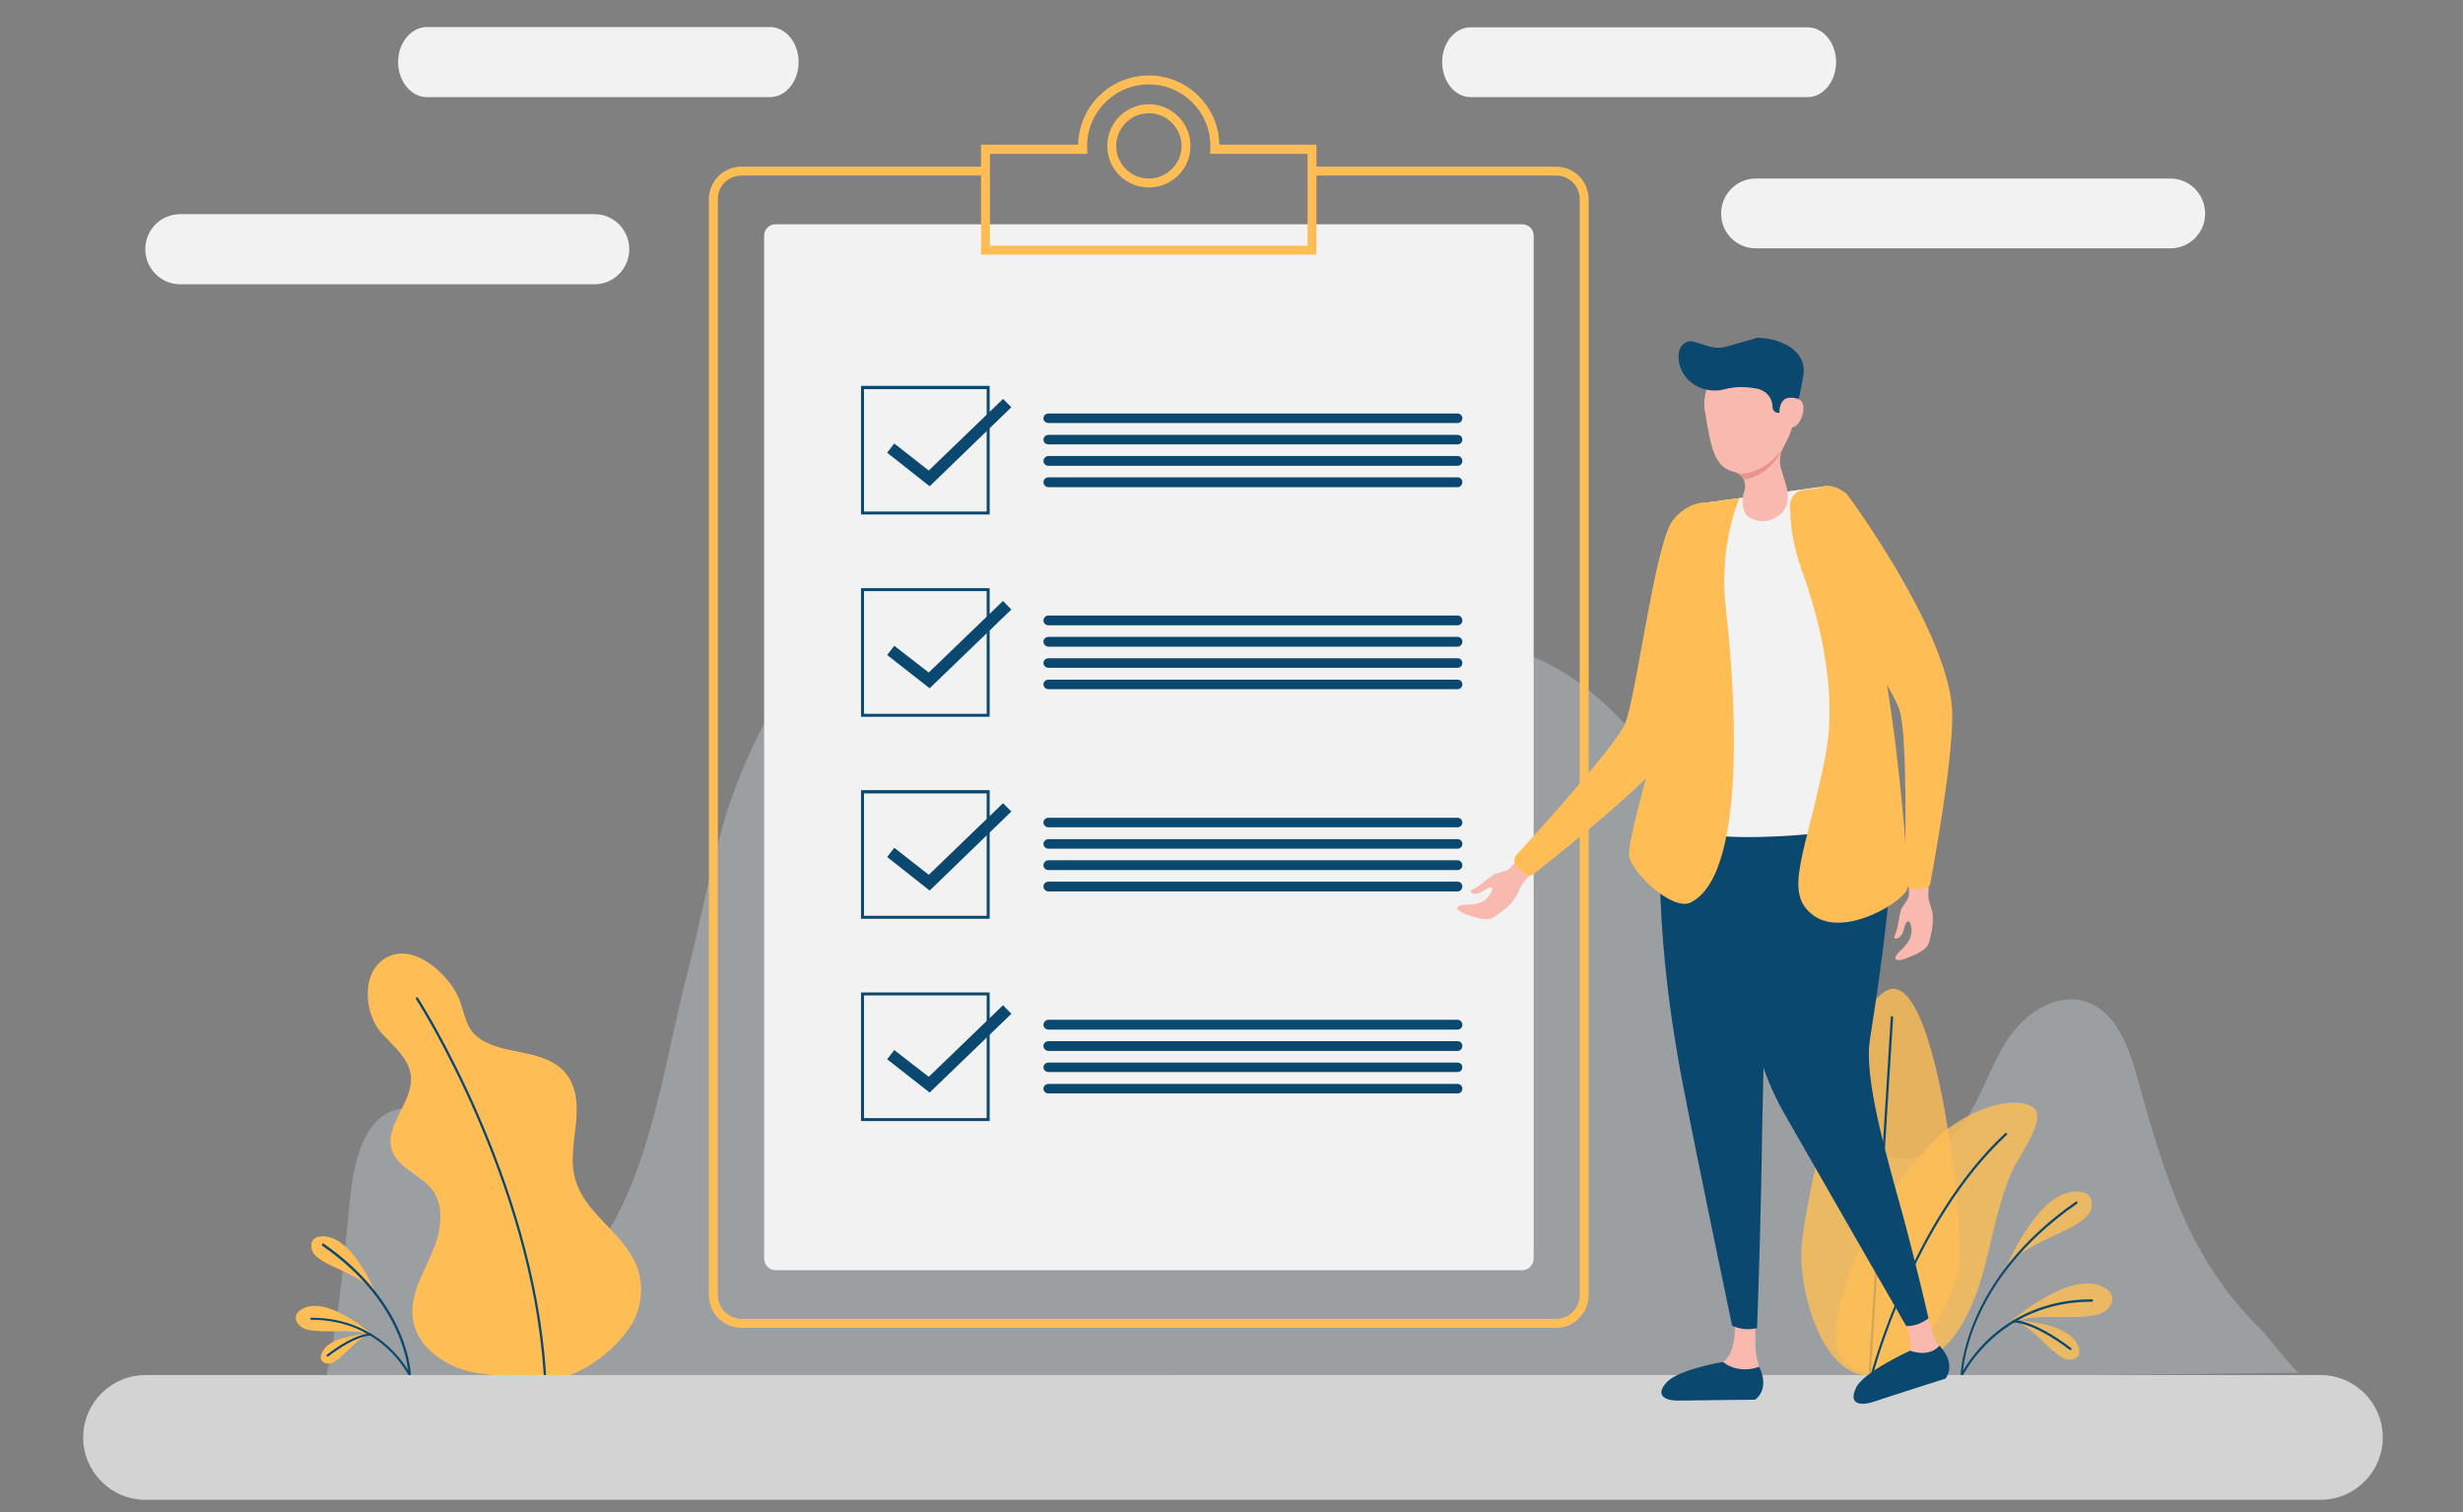 <svg version="1.2" xmlns="http://www.w3.org/2000/svg" viewBox="0 0 829 509" width="829" height="509">
	<rect x="0" y="0" width="829" height="509" fill="#808080" stroke="none"/>
	<title>task-svg</title>
	<style>
		.s0 { opacity: .3;fill: #dce6ef } 
		.s1 { opacity: .8;fill: #ffbe55 } 
		.s2 { fill: #0b4870 } 
		.s3 { fill: #ffbe55 } 
		.s4 { fill: #f2f2f2 } 
		.s5 { fill: #d3d3d3 } 
		.s6 { fill: #fab9af } 
		.s7 { fill: #e8948b } 
	</style>
	<g id="Layer">
		<path id="Layer" class="s0" d="m395 466.5q0.3-1.8 0.6-3.6h-285.7q1.1-4.9 2-10c2.7-15.3 4.1-31.3 5.8-48.2 1.1-11.4 3.6-24.3 11.9-29.5 8.1-5 18.1 0.2 24.5 8.1 6.4 7.9 10.4 18.3 16.1 26.9 10.3 15.8 25.6 20.2 35.5 2.7 14.3-25 18.1-56.1 25.5-84.6 5.4-20.8 9.1-44.6 16.7-64.2 11.6-29.9 29.2-56.9 56.6-62.2 17.8-0.2 35.5 15.9 48.8 37.6 13.4 21.7 23 48.7 31.7 75.8 8 25.1 15.5 50.6 22.6 76.3 3.9-21.4 8-42.6 12.7-63.5 5.7-25 12.3-50.1 23.7-71.2 11.3-21 28.1-37.9 47.1-40.8 30.1 0 52.6 20.5 69.1 44.5 10.8 15.8 18 35.8 26.6 52.9 11.8 23.5 20.2 49.8 38.8 69.1 13 13.6 28.8 7.1 37.7-8.3 4.9-8.4 7.8-18.1 13.6-26 5.7-7.9 15.8-14.1 25.1-11.1 9.6 3 14 13.9 16.8 23.6 4 14.3 7.8 28 12.8 40.8 6.5 16.8 15.3 32.3 29.8 46.4 1.8 1.7 11.1 14.1 12.6 14.1 0 0-379 4.4-379 4.4z"/>
		<path id="Layer" class="s1" d="m659.7 423.3c-0.8 14.7-16.8 40.4-31.5 39.7-14.8-0.7-22.6-27.7-21.9-42.4 0.8-14.7 16.4-88.5 31.2-87.7 14.7 0.7 22.9 75.6 22.2 90.4z"/>
		<g id="Layer">
			<path id="Layer" class="s2" d="m629.3 462.2q0 0 0 0c-0.2 0-0.4-0.2-0.3-0.4l7.4-119.4c0-0.2 0.2-0.4 0.4-0.3 0.2 0 0.4 0.2 0.4 0.4l-7.5 119.4c0 0.2-0.2 0.3-0.4 0.3z"/>
		</g>
		<path id="Layer" class="s1" d="m649.2 385.8c11.4-12.4 29.2-17.7 35.3-12.8 4.5 3.4-5 16.5-6.6 19.9-3.8 7.9-5.8 16.5-7.8 25-2.5 10.8-5.3 21.9-11.7 30.9-6.5 9.1-17.4 15.8-28.4 14-4.4-0.8-8.9-3.1-10.9-7.2-1.9-3.7-1.4-8.2-0.6-12.2 1.5-8.1 4.1-15.8 7.4-23.2 5.8-12.6 13.9-24.1 23.3-34.4z"/>
		<g id="Layer">
			<path id="Layer" class="s2" d="m630 463.2q0 0-0.1-0.1c-0.2 0-0.3-0.2-0.2-0.4 0.1-0.5 13.6-51.9 45.2-81.2 0.2-0.1 0.4-0.1 0.6 0 0.1 0.2 0.1 0.4-0.1 0.6-31.4 29.1-44.9 80.3-45 80.8 0 0.1-0.2 0.3-0.4 0.3z"/>
		</g>
		<path id="Layer" class="s1" d="m703.4 408.1c-1.2 2-3.3 3.4-5.2 4.5-2.4 1.3-4.9 2.5-7.4 3.6-3.1 1.5-6.3 3-9.3 4.9-2.2 1.3-4.2 2.9-5.8 4.5 2.6-5.8 5.6-10.9 9.1-15.5 4.7-6 9.5-9 14.3-9q0.1 0 0.3 0 2.2 0.1 3.4 1.1c1.6 1.4 1.6 4.1 0.6 5.9z"/>
		<path id="Layer" class="s1" d="m708.7 441.3c-1.9 1.4-4.4 1.7-6.6 1.9-2.7 0.2-5.5 0.2-8.2 0.2-3.5-0.1-7-0.1-10.5 0.3-2.6 0.3-5 0.9-7.2 1.7 4.8-4.2 9.7-7.5 14.9-10.1 6.7-3.4 12.4-4.1 16.7-2.1q0.2 0.1 0.3 0.2 2 1 2.6 2.4c0.9 1.9-0.3 4.3-2 5.5z"/>
		<path id="Layer" class="s1" d="m696.1 457.7c-1.6-0.2-3-1.2-4.1-2.2-1.5-1.1-2.9-2.4-4.2-3.7-1.7-1.7-3.5-3.3-5.4-4.8-1.4-1-2.9-1.9-4.4-2.5 4.4 0.2 8.4 0.8 12.2 1.9 5 1.5 8.1 3.8 9.3 6.8q0 0.1 0.1 0.2 0.5 1.5 0.1 2.5c-0.5 1.4-2.2 2-3.6 1.8z"/>
		<g id="Layer">
			<path id="Layer" class="s2" d="m660.3 463.5c-0.2-0.1-0.4-0.2-0.4-0.4 0-0.3 0.6-32 38.8-58.6 0.1-0.1 0.4-0.1 0.5 0.1 0.1 0.2 0.1 0.4-0.1 0.6-37.9 26.3-38.5 57.6-38.5 57.9 0.1 0.2-0.1 0.4-0.3 0.4z"/>
		</g>
		<g id="Layer">
			<path id="Layer" class="s2" d="m660.3 463.5q-0.1 0-0.2-0.1c-0.2-0.1-0.3-0.3-0.2-0.5 0.1-0.2 12.3-25.5 44.2-25.5 0.2 0 0.4 0.2 0.4 0.4 0 0.2-0.2 0.4-0.4 0.4-31.4 0-43.4 24.8-43.5 25 0 0.2-0.2 0.3-0.3 0.3z"/>
		</g>
		<g id="Layer">
			<path id="Layer" class="s2" d="m696.8 454.5q-0.1 0-0.2-0.1c-12.6-9.5-18.8-9.2-18.9-9.2-0.2 0-0.4-0.2-0.4-0.4 0-0.2 0.2-0.4 0.4-0.4 0.2 0 6.5-0.3 19.4 9.4 0.1 0.1 0.2 0.4 0.1 0.6q-0.2 0.1-0.4 0.1z"/>
		</g>
		<g id="Layer">
			<path id="Layer" class="s3" d="m214.1 425.7c2.6 6.2 2.1 13.7-1.2 19.6-4.5 7.8-13.5 14.9-21.6 17.8 0 0-22.8 1.2-33.3-1.4-11.5-2.9-21.6-11.8-18.7-24.6 1.3-6.3 4.9-11.8 7.1-17.9 2.2-6 3-13.3-0.8-18.5-3.8-5.2-11.6-7.3-13.7-13.5-2.7-8.3 7.3-16.2 6.4-25-0.6-5.8-5.7-9.9-9.7-14.2-6-6.4-7.4-21 1.6-25.7 8.6-4.6 18.6 4.1 22.8 11 3.9 6 2.4 13 9.5 17 4.4 2.6 9.6 3.2 14.5 4.3 4.9 1 10.1 2.7 13.3 6.6 4 4.7 4.2 11.4 3.5 17.5-0.6 6.1-1.9 12.3-0.2 18.2 2.2 8.1 9.2 13.7 14.8 20.1 2.3 2.6 4.3 5.5 5.7 8.7z"/>
			<g id="Layer">
				<path id="Layer" class="s2" d="m183.4 463.1c-0.2 0-0.3-0.1-0.4-0.3-4.1-65.8-42.6-125.9-43-126.5-0.1-0.2 0-0.4 0.2-0.5 0.1-0.2 0.4-0.1 0.5 0.1 0.4 0.6 38.9 60.8 43.1 126.8 0 0.2-0.1 0.4-0.3 0.4q-0.1 0-0.1 0z"/>
			</g>
			<path id="Layer" class="s3" d="m105.8 417q0.9-0.7 2.5-0.8 0.2 0 0.3 0c3.6 0 7.2 2.3 10.8 6.8 2.6 3.5 4.9 7.4 6.8 11.8-1.2-1.3-2.7-2.5-4.3-3.5-2.3-1.4-4.7-2.6-7.1-3.7-1.8-0.8-3.8-1.7-5.5-2.7-1.5-0.8-3.1-1.9-4-3.4-0.7-1.4-0.8-3.4 0.5-4.5z"/>
			<path id="Layer" class="s3" d="m99.8 442.5q0.5-1.1 2-1.9 0.1-0.1 0.2-0.1c3.3-1.6 7.5-1 12.6 1.6 3.9 1.9 7.6 4.5 11.3 7.6-1.7-0.6-3.5-1-5.4-1.3-2.7-0.3-5.4-0.3-8-0.2-2 0-4.1 0-6.2-0.2-1.7-0.1-3.6-0.3-5-1.4-1.3-0.9-2.2-2.7-1.5-4.1z"/>
			<path id="Layer" class="s3" d="m108.1 457.6q-0.3-0.7 0.1-1.8 0.1-0.1 0.1-0.2c0.9-2.3 3.2-4 7-5.1 2.9-0.9 5.9-1.3 9.2-1.5q-1.7 0.7-3.3 1.9c-1.5 1.1-2.8 2.4-4.1 3.6-1 1-2 2-3.1 2.9-0.9 0.7-2 1.5-3.2 1.6-1 0.2-2.3-0.3-2.7-1.4z"/>
			<g id="Layer">
				<path id="Layer" class="s2" d="m137.9 463.5c-0.2 0-0.4-0.2-0.4-0.4 0-0.3-0.4-23.9-29-43.7-0.2-0.2-0.2-0.4-0.1-0.6 0.1-0.2 0.4-0.2 0.6-0.1 28.9 20.1 29.3 44.1 29.3 44.4 0 0.2-0.2 0.4-0.4 0.4q0 0 0 0z"/>
			</g>
			<g id="Layer">
				<path id="Layer" class="s2" d="m137.9 463.5c-0.1 0-0.3-0.1-0.3-0.3-0.1-0.2-9.1-18.9-32.8-18.9-0.2 0-0.4-0.1-0.4-0.3 0-0.3 0.2-0.4 0.4-0.4 24.2 0 33.4 19.1 33.5 19.3 0.1 0.2 0 0.4-0.2 0.5q-0.1 0.1-0.2 0.1z"/>
			</g>
			<g id="Layer">
				<path id="Layer" class="s2" d="m110.3 456.7q-0.2 0-0.3-0.2c-0.2-0.1-0.1-0.4 0.1-0.5 9.7-7.4 14.5-7.1 14.7-7.1 0.2 0 0.4 0.2 0.4 0.4-0.1 0.2-0.2 0.4-0.5 0.3 0 0-4.7-0.2-14.2 7q-0.1 0.1-0.2 0.1z"/>
			</g>
		</g>
		<g id="Layer">
			<path id="Layer" class="s3" d="m523.8 447h-274.2c-6.1 0-11-4.9-11-11v-369c0-6 4.9-10.9 11-10.9h81.9v3h-81.9c-4.4 0-8 3.5-8 7.9v369c0 4.4 3.6 8 8 8h274.2c4.3 0 7.9-3.6 7.9-8v-369c0-4.4-3.6-7.9-7.9-7.9h-82v-3h82c6 0 10.9 4.9 10.9 10.9v369c0 6-4.9 11-10.9 11z"/>
		</g>
		<path id="Layer" class="s4" d="m512.3 427.6h-251.3c-2.1 0-3.8-1.8-3.8-3.9v-344.4c0-2.1 1.7-3.8 3.8-3.8h251.3c2.2 0 3.9 1.7 3.9 3.8v344.4c0 2.1-1.7 3.9-3.9 3.9z"/>
		<g id="Layer">
			<path id="Layer" fill-rule="evenodd" class="s3" d="m443.1 85.7h-112.9v-37h32.7c0.2-12.9 10.8-23.3 23.8-23.3 12.9 0 23.5 10.4 23.7 23.3h32.7zm-109.9-3h106.9v-30.9h-32.8l0.1-2q0-0.3 0-0.6c0-11.5-9.3-20.8-20.7-20.8-11.5 0-20.8 9.3-20.8 20.8q0 0.3 0 0.6l0.1 2h-32.8z"/>
		</g>
		<g id="Layer">
			<path id="Layer" fill-rule="evenodd" class="s3" d="m386.7 63.1c-7.8 0-14-6.2-14-14 0-7.7 6.2-14 14-14 7.7 0 14 6.3 14 14 0 7.8-6.3 14-14 14zm0-25c-6.1 0-11 5-11 11 0 6.1 4.9 11 11 11 6 0 11-4.9 11-11 0-6-5-11-11-11z"/>
		</g>
		<path id="Layer" class="s5" d="m781 504.9h-732c-11.6 0-21-9.4-21-21 0-11.6 9.4-21 21-21h732c11.6 0 21 9.4 21 21 0 11.6-9.4 21-21 21z"/>
		<g id="Layer">
			<g id="Layer">
				<g id="Layer">
					<path id="Layer" fill-rule="evenodd" class="s2" d="m333.1 173.2h-43.3v-43.3h43.3zm-42.3-1h41.3v-41.2h-41.3z"/>
				</g>
				<g id="Layer">
					<g id="Layer">
						<g id="Layer">
							<path id="Layer" class="s2" d="m312.9 163.7l-14.3-11.3 2.4-3.1 11.6 9.1 25-24.1 2.8 2.8z"/>
						</g>
					</g>
				</g>
				<g id="Layer">
					<g id="Layer">
						<path id="Layer" class="s2" d="m490.6 142.4h-137.7c-0.9 0-1.7-0.7-1.7-1.6 0-0.9 0.8-1.6 1.7-1.6h137.7c0.9 0 1.6 0.7 1.6 1.6 0 0.9-0.7 1.6-1.6 1.6z"/>
					</g>
					<g id="Layer">
						<path id="Layer" class="s2" d="m490.6 149.6h-137.7c-0.9 0-1.7-0.7-1.7-1.6 0-0.9 0.8-1.6 1.7-1.6h137.7c0.9 0 1.6 0.7 1.6 1.6 0 0.9-0.7 1.6-1.6 1.6z"/>
					</g>
					<g id="Layer">
						<path id="Layer" class="s2" d="m490.6 156.8h-137.7c-0.9 0-1.7-0.7-1.7-1.6 0-0.9 0.8-1.7 1.7-1.7h137.7c0.9 0 1.6 0.8 1.6 1.7 0 0.9-0.7 1.6-1.6 1.6z"/>
					</g>
					<g id="Layer">
						<path id="Layer" class="s2" d="m490.6 164h-137.7c-0.9 0-1.7-0.8-1.7-1.7 0-0.9 0.8-1.6 1.7-1.6h137.7c0.9 0 1.6 0.7 1.6 1.6 0 0.9-0.7 1.7-1.6 1.7z"/>
					</g>
				</g>
			</g>
			<g id="Layer">
				<g id="Layer">
					<path id="Layer" fill-rule="evenodd" class="s2" d="m333.1 241.3h-43.3v-43.3h43.3zm-42.3-1h41.3v-41.3h-41.3z"/>
				</g>
				<g id="Layer">
					<g id="Layer">
						<g id="Layer">
							<path id="Layer" class="s2" d="m312.9 231.7l-14.3-11.2 2.4-3.1 11.6 9 25-24.1 2.8 2.9z"/>
						</g>
					</g>
				</g>
				<g id="Layer">
					<g id="Layer">
						<path id="Layer" class="s2" d="m490.6 210.5h-137.7c-0.9 0-1.7-0.7-1.7-1.6 0-0.9 0.8-1.7 1.7-1.7h137.7c0.9 0 1.6 0.8 1.6 1.7 0 0.9-0.7 1.6-1.6 1.6z"/>
					</g>
					<g id="Layer">
						<path id="Layer" class="s2" d="m490.6 217.7h-137.7c-0.9 0-1.7-0.8-1.7-1.7 0-0.9 0.8-1.6 1.7-1.6h137.7c0.9 0 1.6 0.7 1.6 1.6 0 0.9-0.7 1.7-1.6 1.7z"/>
					</g>
					<g id="Layer">
						<path id="Layer" class="s2" d="m490.6 224.8h-137.7c-0.9 0-1.7-0.7-1.7-1.6 0-0.9 0.8-1.6 1.7-1.6h137.7c0.9 0 1.6 0.7 1.6 1.6 0 0.9-0.7 1.6-1.6 1.6z"/>
					</g>
					<g id="Layer">
						<path id="Layer" class="s2" d="m490.6 232h-137.7c-0.9 0-1.7-0.7-1.7-1.6 0-0.9 0.8-1.6 1.7-1.6h137.7c0.9 0 1.6 0.7 1.6 1.6 0 0.9-0.7 1.6-1.6 1.6z"/>
					</g>
				</g>
			</g>
			<g id="Layer">
				<g id="Layer">
					<path id="Layer" fill-rule="evenodd" class="s2" d="m333.1 309.3h-43.3v-43.3h43.3zm-42.3-1h41.3v-41.2h-41.3z"/>
				</g>
				<g id="Layer">
					<g id="Layer">
						<g id="Layer">
							<path id="Layer" class="s2" d="m312.9 299.8l-14.3-11.3 2.4-3.1 11.6 9.1 25-24.1 2.8 2.8z"/>
						</g>
					</g>
				</g>
				<g id="Layer">
					<g id="Layer">
						<path id="Layer" class="s2" d="m490.6 278.5h-137.7c-0.9 0-1.7-0.7-1.7-1.6 0-0.9 0.8-1.6 1.7-1.6h137.7c0.9 0 1.6 0.7 1.6 1.6 0 0.9-0.7 1.6-1.6 1.6z"/>
					</g>
					<g id="Layer">
						<path id="Layer" class="s2" d="m490.6 285.7h-137.7c-0.9 0-1.7-0.7-1.7-1.6 0-0.9 0.8-1.6 1.7-1.6h137.7c0.9 0 1.6 0.7 1.6 1.6 0 0.9-0.7 1.6-1.6 1.6z"/>
					</g>
					<g id="Layer">
						<path id="Layer" class="s2" d="m490.6 292.9h-137.7c-0.9 0-1.7-0.7-1.7-1.6 0-0.9 0.8-1.7 1.7-1.7h137.7c0.9 0 1.6 0.8 1.6 1.7 0 0.9-0.7 1.6-1.6 1.6z"/>
					</g>
					<g id="Layer">
						<path id="Layer" class="s2" d="m490.6 300.1h-137.7c-0.9 0-1.7-0.8-1.7-1.7 0-0.9 0.8-1.6 1.7-1.6h137.7c0.9 0 1.6 0.7 1.6 1.6 0 0.9-0.7 1.7-1.6 1.7z"/>
					</g>
				</g>
			</g>
			<g id="Layer">
				<g id="Layer">
					<path id="Layer" fill-rule="evenodd" class="s2" d="m333.1 377.4h-43.3v-43.3h43.3zm-42.3-1h41.3v-41.3h-41.3z"/>
				</g>
				<g id="Layer">
					<g id="Layer">
						<g id="Layer">
							<path id="Layer" class="s2" d="m312.9 367.8l-14.3-11.2 2.4-3.1 11.6 9 25-24.1 2.8 2.9z"/>
						</g>
					</g>
				</g>
				<g id="Layer">
					<g id="Layer">
						<path id="Layer" class="s2" d="m490.6 346.6h-137.7c-0.9 0-1.7-0.7-1.7-1.6 0-0.9 0.8-1.7 1.7-1.7h137.7c0.9 0 1.6 0.8 1.6 1.7 0 0.9-0.7 1.6-1.6 1.6z"/>
					</g>
					<g id="Layer">
						<path id="Layer" class="s2" d="m490.6 353.8h-137.7c-0.9 0-1.7-0.8-1.7-1.7 0-0.9 0.8-1.6 1.7-1.6h137.7c0.9 0 1.6 0.7 1.6 1.6 0 0.9-0.7 1.7-1.6 1.7z"/>
					</g>
					<g id="Layer">
						<path id="Layer" class="s2" d="m490.6 360.9h-137.7c-0.9 0-1.7-0.7-1.7-1.6 0-0.9 0.8-1.6 1.7-1.6h137.7c0.9 0 1.6 0.7 1.6 1.6 0 0.9-0.7 1.6-1.6 1.6z"/>
					</g>
					<g id="Layer">
						<path id="Layer" class="s2" d="m490.6 368.1h-137.7c-0.9 0-1.7-0.7-1.7-1.6 0-0.9 0.8-1.6 1.7-1.6h137.7c0.9 0 1.6 0.7 1.6 1.6 0 0.9-0.7 1.6-1.6 1.6z"/>
					</g>
				</g>
			</g>
		</g>
		<g id="Layer">
			<g id="Layer">
				<path id="Layer" class="s6" d="m497.6 298.3c2.2-1.6 4.3-3.4 5.2-3.9 0.4-0.3 1.7-0.5 2-0.7 1-0.3 2.7-0.6 3.4-1.4l3.1-3.4c1.5-1.6 3.4-2.2 5-0.7 1.8 1.5 1.3 3.8-0.5 5.4l-2.1 2.4c-1.4 1.3-2.1 3.1-2.9 4.8-1.6 3.6-5.2 6.2-8.3 8.1-2 1.2-4.9 0.3-8.8-1-1.9-0.6-4.7-2.2-2.3-3.1 2-0.7 8 0.9 10.6-4.6 0.1-0.3 0.4-1 0.2-1.3-0.8-0.7-2.6 1-3.8 1.5-1.7 0.8-3 0.5-3.4-0.1-0.4-0.6 1-0.8 2.6-2z"/>
				<path id="Layer" class="s3" d="m581.7 177.4c0 0-4.9 59.3-22.6 79.3-10.7 12.1-36.9 32.8-42.9 37.5-0.8 0.6-1.9 0.7-2.6 0.1-0.6-0.4-1.1-0.8-1.6-1.2-0.5-0.5-1.1-1.1-1.7-1.8-0.8-1-0.8-2.5 0.1-3.5 6.8-7.4 33.4-36.6 36.6-44.3 3.7-8.8 10.1-60.8 16-68.3 5.9-7.6 17.1-9.2 18.7 2.2z"/>
				<path id="Layer" class="s6" d="m559.3 275.4l15.2-106.2 40.7-5.6 21.2 111z"/>
				<path id="Layer" class="s6" d="m590.9 440l-0.1 11.9q0 3.7 1 7.2l1 3.7c0.9 3.1-1.4 6.1-4.5 6-8.2 0-22.1 0-25.7 0-0.6 0-1.2-0.4-1.2-0.9-0.3-3.5 9.8-5.9 17.4-8.8 5.8-2.3 5.5-12.7 4.7-18.7-0.2-2.3 1.7-4.3 4-4.1 1.9 0.2 3.4 1.7 3.4 3.7z"/>
				<path id="Layer" class="s6" d="m646.9 436.6l4.1 13.7q0.3 0.9 0.8 1.7l2.9 4.3c1.9 2.8 0.6 6.6-2.6 7.5 0 0-5.9 2.1-12 4.1-6.2 2-14 0.3-14-1.3 0-3.7 3.4-0.8 9.1-4.6 1.9-1.3 3.8-2.6 5.6-4 4.9-3.8 0.6-13.6-2.4-19-1.1-2 0.1-4.5 2.3-4.9l1.4-0.3c2.1-0.5 4.2 0.8 4.8 2.8z"/>
				<path id="Layer" class="s2" d="m595 339.5c-1.6 8.5-1.7 34.4-2.2 58.7-0.5 25.4-1.4 48.9-1.4 48.9-2.9 0.7-5.7 0.4-8.4-0.8 0 0-11.2-53.3-16.6-81.3-11.4-59.5-6.8-92.4-6.8-92.4l45.2 3.8c0 0-6.7 45.7-9.8 63.1z"/>
				<path id="Layer" class="s2" d="m636.5 276.9c1.3 15.8-3.2 48.4-7.1 72.9-2.1 13.1 5.2 38.1 11.1 59.4 5 18.6 8.6 34.6 8.6 34.6-2.3 1.7-4.8 2.7-7.5 2.6 0 0-21.1-36.6-41.2-71.8-20-35.1-9.6-72.6-5-97.6 2.5-13.2 39.7-16 41.1-0.1z"/>
				<path id="Layer" class="s4" d="m557.8 272.7l16.7-103.5 40.7-5.6 21.9 109.3c0.5 2-0.9 4-2.9 4.4-7.6 1.5-25.9 4.5-46.4 4.5-15.3 0-23.9-3-27.8-4.9-1.6-0.8-2.5-2.5-2.2-4.2z"/>
				<path id="Layer" class="s6" d="m638.5 312.8c0.6-2.7 1-5.5 1.3-6.5 0.1-0.4 0.9-1.5 1.1-1.8 0.6-0.9 1.6-2.2 1.6-3.3l0.1-4.6c0-2.2 1.1-3.9 3.3-3.9 2.3 0 3.4 2.1 3.2 4.4v3.2c-0.3 1.9 0.4 3.8 1 5.6 1.1 3.7 0.1 8.1-0.9 11.6-0.7 2.1-3.5 3.5-7.3 5-1.8 0.8-4.9 1.4-3.7-0.8 1-1.9 6.5-4.6 4.9-10.5-0.1-0.3-0.4-1-0.8-1-1.1 0-1.3 2.4-1.8 3.6-0.7 1.7-1.9 2.3-2.6 2.2-0.8-0.2 0.1-1.3 0.6-3.3z"/>
				<path id="Layer" class="s3" d="m607.2 164.9l6.1-0.7c0 0 14.5 32.6 19.7 55.3 5.2 22.7 9.7 75.1 9.1 79.3-0.6 4.3-21 17.1-31.7 9.4-10.6-7.7-2.4-20.9 4-53.8 4.5-22.9-3-48.8-8-62.5-2.5-7-3.9-14.4-3.9-21.9 0-2.6 2-4.9 4.7-5.1z"/>
				<path id="Layer" class="s3" d="m621.7 166.4c0 0 35.5 47.8 35.4 74.5 0 16.1-6 48.9-7.4 56.5-0.1 0.9-0.9 1.7-1.9 1.7-0.6 0.1-1.3 0.2-2 0.2-0.7 0-1.6-0.1-2.4-0.2-1.3-0.2-2.3-1.4-2.3-2.8 0.3-10 0.9-49.5-1.8-57.4-3-9.1-32.6-52.3-33.2-61.8-0.6-9.5 6.8-18.2 15.6-10.7z"/>
				<path id="Layer" class="s3" d="m585.5 167.7c0 0-7.1 15.3-4.6 37.2 2.5 22 8.2 88.8-11.8 98.9-6.3 3.2-20.8-10.9-20.8-16.2 0-5.2 4.9-22.8 9.4-38.8 4.6-16 15.6-79.5 15.6-79.5z"/>
				<g id="Layer">
					<path id="Layer" class="s6" d="m591.2 120.3c9.1 0 12.5 6.5 12.7 18.5 0.1 4.5-2 8.9-3.6 11.7-1.2 2.1-1.5 4.6-0.9 7l2 6.7c1.4 6.3-1.6 9.7-6 11-2.2 0.6-4.8 0.1-6.7-1.1-2.2-1.4-2.4-4.6-2-7.3l0.5-1.9c0.7-2.6-0.8-5.4-3.4-6-7-1.5-8-8.8-9.9-20.1-2-11.9 8.2-18.5 17.3-18.5z"/>
					<path id="Layer" class="s2" d="m570 115l5.2 1.6c2 0.6 4 0.6 5.9 0.1l10.4-3c6.4 0 16.8 3.5 15.5 12.6l-1.2 6.5c-0.5 2.5-2.6 4.5-5.2 4.7-0.3 0.9-1.1 1.5-2 1.5-1.1 0-2-0.9-2-2 0-3-2.1-5.4-4.9-6.1-3.5-0.7-7.2-0.9-11.1 0.1-7.2 2-14.9-2.5-15.6-10q0-0.7 0-1.4c0-3.1 2.4-5.3 5-4.6z"/>
					<path id="Layer" class="s6" d="m602.6 133.9c2.6 0 4.4 0.7 4.4 3.5 0 2.8-1.7 6.6-4.4 6.6-2.7 0-3.7-2.2-3.7-5 0-2.8 1-5.1 3.7-5.1z"/>
				</g>
			</g>
			<path id="Layer" class="s7" d="m586.9 161.5c-0.4-1.4-2.2-2.2-2.2-2.2 8.5 1.2 15.3-8.1 15.3-8.1-5.1 9.7-13.1 10.3-13.1 10.3z"/>
		</g>
		<path id="Layer" class="s4" d="m618 20.9c0 6.5-4.3 11.8-9.6 11.8h-113.4c-5.3 0-9.6-5.3-9.6-11.8 0-6.5 4.3-11.7 9.6-11.7h113.4c5.3 0 9.6 5.2 9.6 11.7z"/>
		<path id="Layer" class="s4" d="m211.8 83.9c0 6.5-5.2 11.8-11.7 11.8h-139.5c-6.4 0-11.7-5.3-11.7-11.8 0-6.5 5.2-11.8 11.7-11.8h139.5c6.5 0 11.7 5.3 11.7 11.8z"/>
		<path id="Layer" class="s4" d="m268.8 20.9c0 6.5-4.3 11.8-9.7 11.8h-115.4c-5.3 0-9.7-5.3-9.7-11.8 0-6.5 4.4-11.8 9.7-11.8h115.4c5.4 0 9.7 5.3 9.7 11.8z"/>
		<path id="Layer" class="s4" d="m742.2 71.9c0 6.5-5.2 11.7-11.7 11.7h-139.5c-6.5 0-11.7-5.2-11.7-11.7 0-6.5 5.2-11.8 11.7-11.8h139.5c6.5 0 11.7 5.3 11.7 11.8z"/>
	</g>
	<path id="Layer" class="s2" d="m590.7 471.2c0 0-20.2 0.2-25.5 0.3-5.2 0.1-8.2-2-4.1-6.3 4.2-4.3 18.8-6.7 18.8-6.7 5.8 4.4 12.2 1.6 12.2 1.6 3.8 7.9-1.4 11.1-1.4 11.1z"/>
	<path id="Layer" class="s2" d="m654.8 464.1c0 0-19.2 6.1-24.2 7.8-5 1.6-8.5 0.5-5.8-4.9 2.7-5.3 18.1-12.3 18.1-12.3 6.9 2.4 9.9-1.7 9.9-1.7 6 6.5 2 11.1 2 11.1z"/>
</svg>